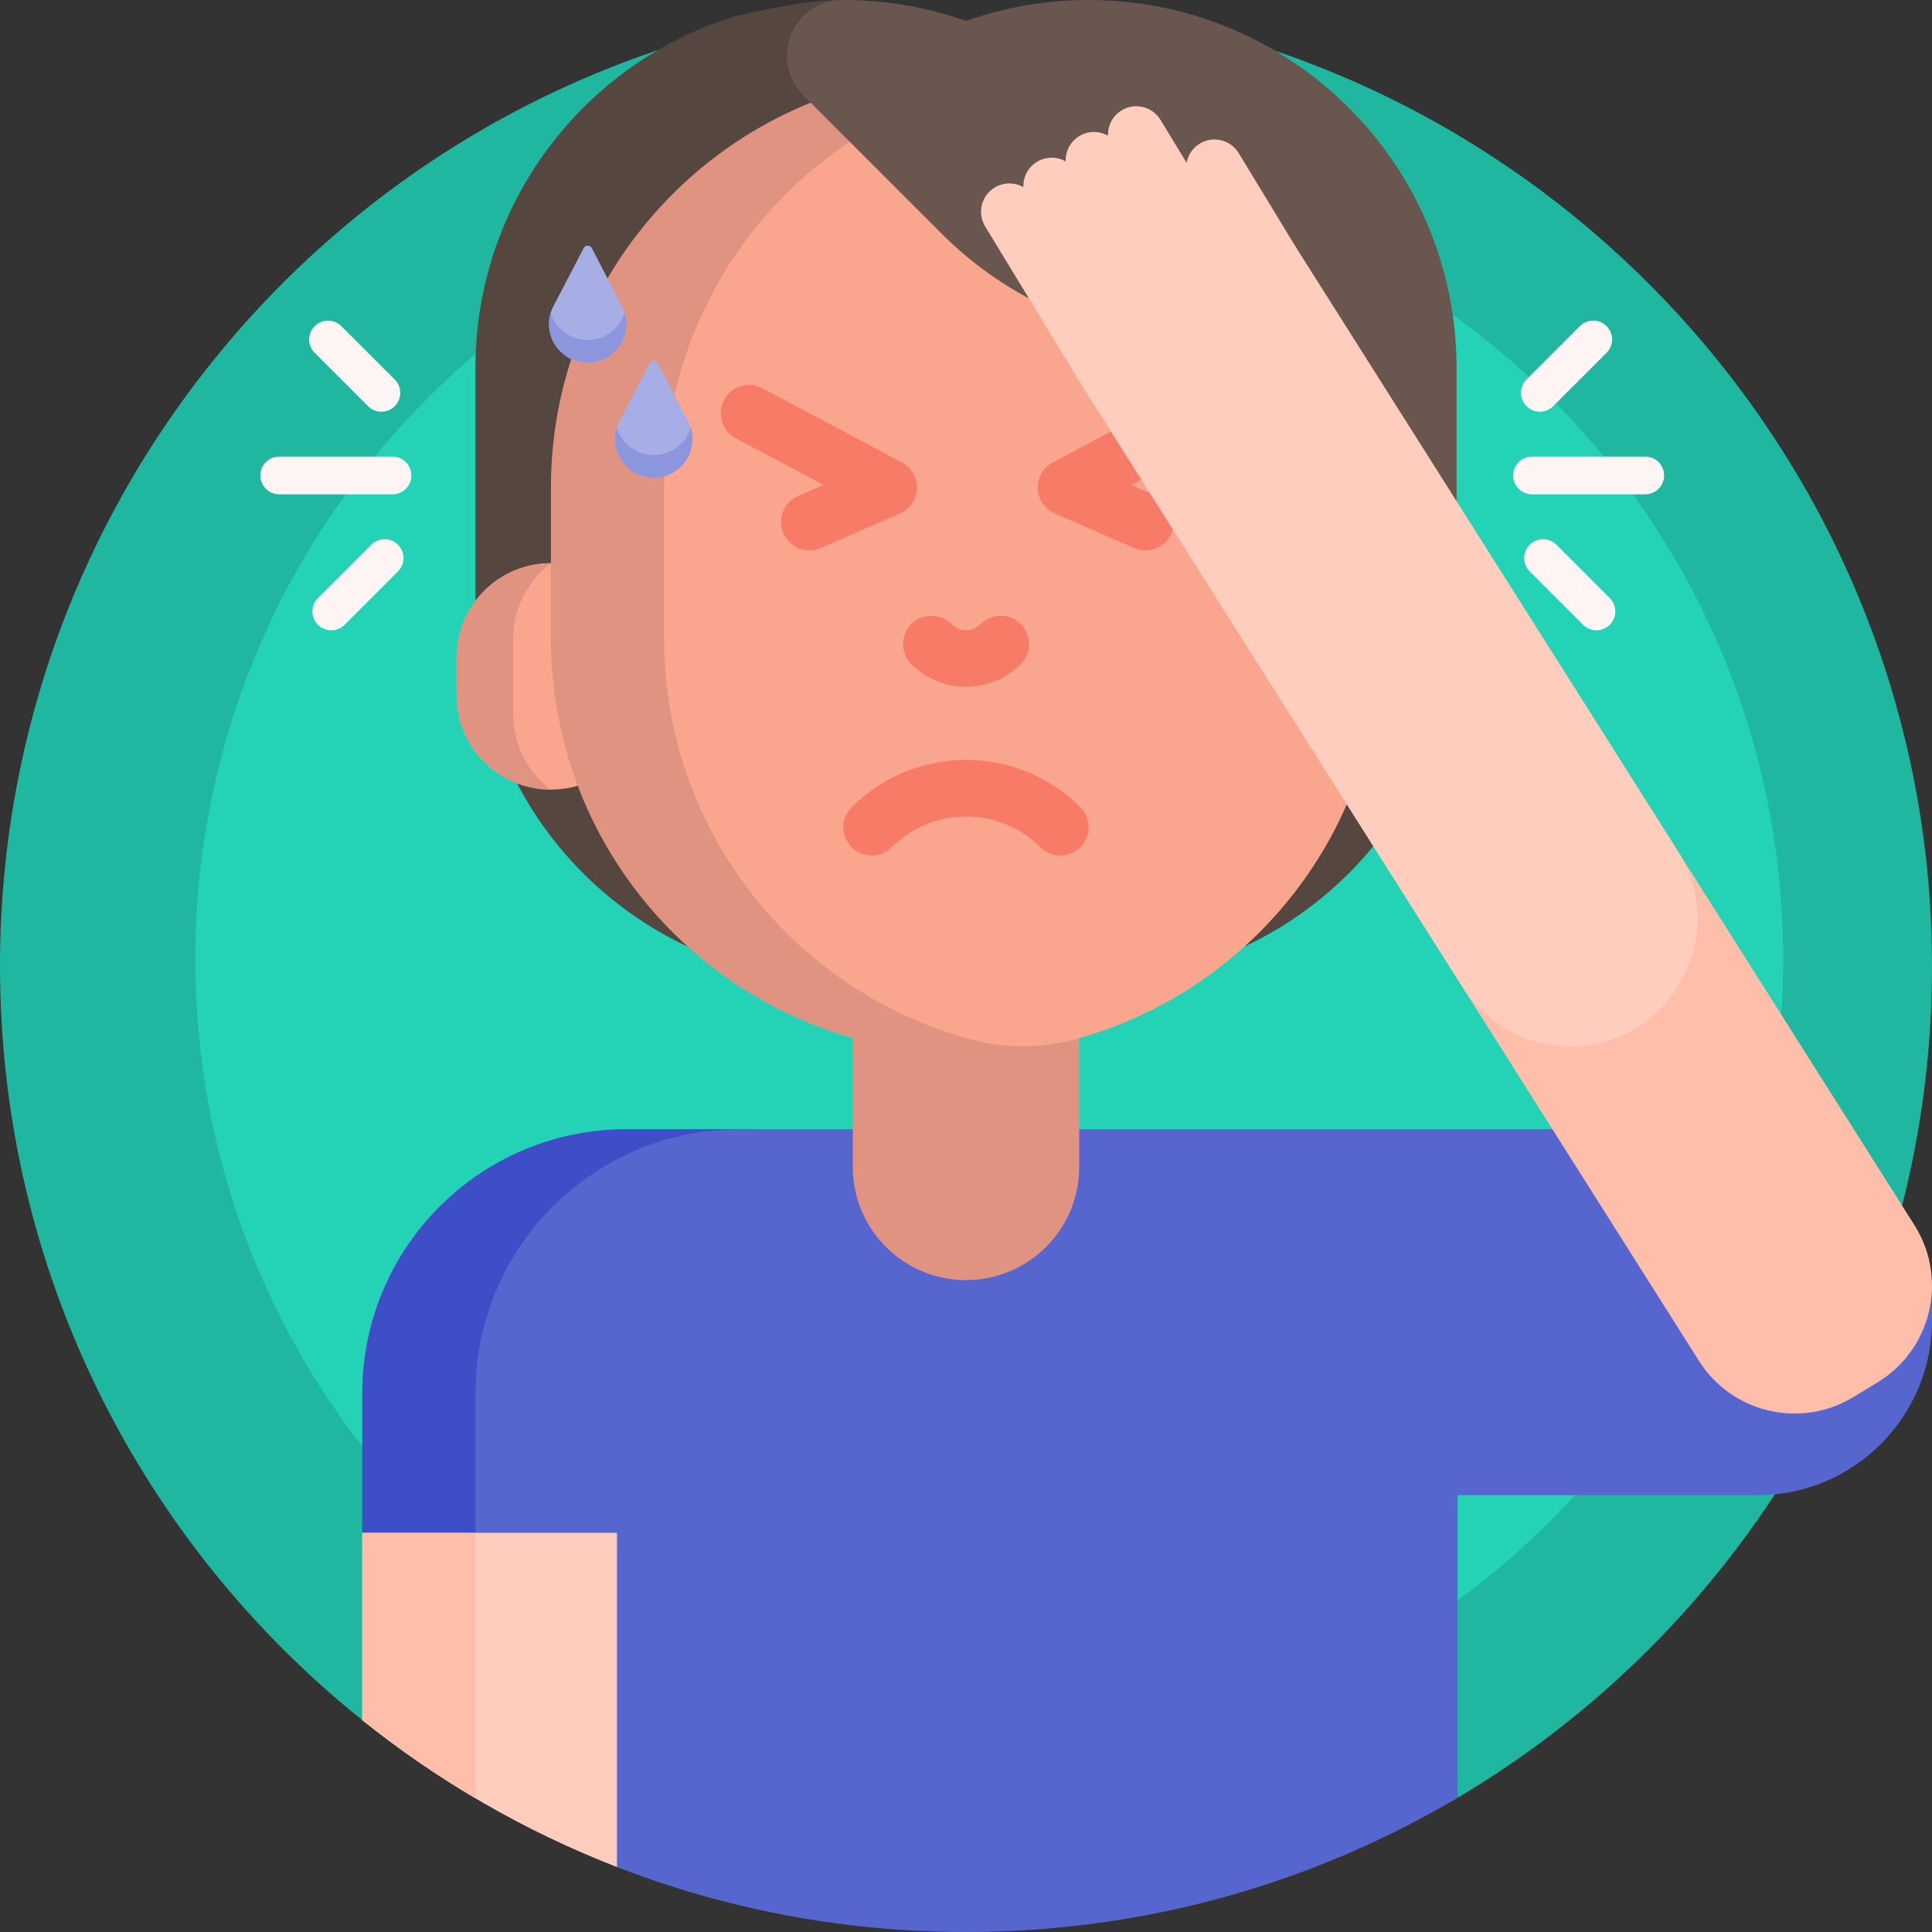 <svg id="Capa_1" enable-background="new 0 0 512 512" height="512" viewBox="0 0 512 512" width="512" xmlns="http://www.w3.org/2000/svg"><rect x="0" y="0" width="512" height="512" fill="#333333" stroke="none"/><g><path d="m0 256c0-129.773 96.561-236.992 221.754-253.729 11.202-1.498 22.634 10.942 34.246 10.942 12.844 0 25.47-12.26 37.813-10.421 123.692 18.431 218.846 125.838 218.184 254.555-.482 93.627-51.226 175.364-126.627 219.607-5.255 3.084-11.823 2.842-16.856-.591-41.043-27.995-90.649-44.363-144.078-44.363-40.42 0-78.652 9.368-112.643 26.05-4.97 2.439-10.903 1.7-15.232-1.75-58.847-46.904-96.561-119.198-96.561-200.3z" fill="#20b7a1"/><path d="m262.169 43.825c116.198 0 210.396 94.198 210.396 210.396s-94.198 210.396-210.396 210.396-210.396-94.197-210.396-210.396 94.198-210.396 210.396-210.396z" fill="#24d3b5"/><path d="m166 299.25h33.723s2.158.666-3.093 1.924c-30.763 7.371-53.63 35.053-53.63 68.076v38.592c0 19.032-21.586 30.175-37 19.011-.176-.127-.352-.255-.527-.383-5.992-4.363-9.473-11.382-9.473-18.794v-38.426c0-38.66 31.34-70 70-70z" fill="#3d4ec6"/><path d="m512 340.586v9.362c0 25.572-20.73 46.302-46.302 46.302h-79.422v80.168c-38.164 22.605-82.704 35.582-130.276 35.582-32.904 0-64.358-6.208-93.255-17.516-22.23-8.699-36.745-30.274-36.745-54.146v-71.088c0-38.66 31.34-70 70-70h267.987c26.517 0 38.034 16.421 48.013 41.336z" fill="#5766ce"/><path d="m163.5 494.778c-24.56-9.521-47.286-22.722-67.5-38.926v-49.633h67.5z" fill="#ffcdbe"/><path d="m126 476.582c-10.505-6.204-20.528-13.138-30-20.731v-49.633h30z" fill="#ffbeaa"/><path d="m386 162.5c0 53.848-43.652 97.5-97.5 97.5-11.396 0-22.335-1.955-32.5-5.548-10.165 3.593-21.104 5.548-32.5 5.548-53.848 0-97.5-43.652-97.5-97.5v-65c0-43.499 28.486-80.345 67.821-92.901.971-.31 18.296-4.599 28.627-4.599 2.614 0 4.757.733 6.041 1.638 42.187 29.742 157.511 160.862 157.511 160.862z" fill="#554640"/><path d="m171 174.25v10c0 13.807-11.193 25-25 25s-25-11.193-25-25v-10c0-13.807 11.193-25 25-25s25 11.193 25 25z" fill="#faa68e"/><path d="m136 169.25v20c0 8.178 3.927 15.439 9.998 20-13.806-.001-24.998-11.194-24.998-25v-10c0-13.806 11.192-24.999 24.998-25-6.071 4.561-9.998 11.822-9.998 20zm120-150c-60.752 0-110 49.249-110 110v40c0 50.351 33.83 92.8 80 105.859v34.141c0 16.569 13.431 30 30 30s30-13.431 30-30v-34.141c46.17-13.059 80-55.508 80-105.859v-40c0-60.751-49.249-110-110-110z" fill="#e09380"/><path d="m366 129.25v40c0 50.792-34.425 93.543-81.216 106.195-9.023 2.44-18.545 2.44-27.568 0-46.791-12.652-81.216-55.403-81.216-106.195v-40c0-55.663 41.345-101.669 95-108.985 53.655 7.316 95 53.322 95 108.985z" fill="#faa68e"/><path d="m386 97.5v61.891c-34.637-8.182-62.135-34.837-71.522-68.992-23.602-.964-46.92-10.456-64.94-28.475l-36.497-36.497s-.11-.114-.314-.326c-9.012-9.338-2.515-25.06 10.463-25.101h.31c11.396 0 22.335 1.955 32.5 5.548 10.165-3.593 21.104-5.548 32.5-5.548 53.848 0 97.5 43.652 97.5 97.5z" fill="#69564e"/><path d="m238.496 136.049-21.046 9.169c-.976.425-1.992.626-2.992.626-2.894 0-5.65-1.685-6.88-4.507-1.654-3.797.083-8.217 3.88-9.871l6.804-2.964-23.283-12.38c-3.657-1.944-5.046-6.485-3.101-10.143s6.486-5.046 10.143-3.102l37 19.673c2.541 1.352 4.085 4.038 3.973 6.914-.112 2.877-1.86 5.435-4.498 6.585zm3.004 39.932c3.875 3.875 9.024 6.009 14.5 6.009s10.625-2.134 14.5-6.009c2.929-2.93 2.929-7.678 0-10.607-2.929-2.928-7.678-2.928-10.606 0-1.042 1.042-2.424 1.616-3.893 1.616s-2.851-.574-3.893-1.616c-2.929-2.928-7.678-2.928-10.606 0-2.931 2.93-2.931 7.678-.002 10.607zm14.5 25.405c-10.974 0-21.949 4.177-30.303 12.531-2.929 2.93-2.929 7.678 0 10.607 2.929 2.928 7.678 2.928 10.606 0 10.861-10.861 28.532-10.861 39.394 0 2.929 2.928 7.678 2.928 10.606 0 2.929-2.93 2.929-7.678 0-10.607-8.354-8.354-19.329-12.531-30.303-12.531zm70.12-95.407c-1.945-3.658-6.486-5.046-10.143-3.102l-37 19.673c-2.542 1.352-4.085 4.038-3.973 6.914s1.86 5.435 4.499 6.584l21.046 9.169c.976.425 1.992.626 2.992.626 2.894 0 5.65-1.685 6.88-4.507 1.654-3.797-.083-8.217-3.88-9.871l-6.804-2.964 23.283-12.38c3.657-1.943 5.045-6.484 3.1-10.142z" fill="#f87b67"/><path d="m296.629 60.731 6.408-3.896c14.157-8.608 32.612-4.109 41.219 10.048l163.373 258.237c8.608 14.157 4.109 32.612-10.048 41.219l-6.408 3.896c-14.157 8.608-32.612 4.109-41.219-10.048l-163.373-258.237c-8.608-14.157-4.109-32.611 10.048-41.219z" fill="#ffbeaa"/><path d="m416.082 277.275c-11.569 0-22.332-5.927-28.517-15.703 0 0-100.986-159.625-100.987-159.627l-25.497-41.934c-2.152-3.539-1.027-8.153 2.512-10.305 2.413-1.467 5.325-1.411 7.617-.105-.105-2.635 1.185-5.247 3.598-6.714s5.325-1.411 7.617-.105c-.105-2.635 1.185-5.247 3.598-6.714s5.325-1.411 7.617-.105c-.105-2.635 1.185-5.247 3.598-6.714 3.539-2.152 8.153-1.027 10.305 2.512l6.923 11.386c.365-2.045 1.573-3.929 3.487-5.093 3.539-2.152 8.153-1.027 10.305 2.512l16.001 26.316 100.342 158.606c14.212 22.47-1.932 51.787-28.519 51.787z" fill="#ffcdbe"/><path d="m166.002 123.626c-3.164-3.164-3.91-8.015-1.842-11.983l8.022-15.396c.45-.863 1.685-.863 2.135 0l8.022 15.396c2.068 3.968 1.322 8.819-1.842 11.983-4.003 4.003-10.492 4.003-14.495 0zm-17.5-30.5c-3.164-3.164-3.91-8.015-1.842-11.983l8.022-15.396c.45-.863 1.685-.863 2.135 0l8.022 15.396c2.068 3.968 1.322 8.819-1.842 11.983-4.003 4.003-10.492 4.003-14.495 0z" fill="#a6aee5"/><path d="m180.497 123.626c-4.003 4.003-10.492 4.003-14.494 0-2.717-2.717-3.651-6.679-2.551-10.257.48 1.564 1.337 3.026 2.551 4.239 4.003 4.003 10.492 4.003 14.494 0 1.213-1.213 2.071-2.674 2.551-4.239 1.099 3.578.166 7.54-2.551 10.257zm-14.95-40.757c-.48 1.564-1.337 3.026-2.551 4.239-4.002 4.003-10.492 4.003-14.494 0-1.213-1.213-2.071-2.674-2.551-4.239-1.1 3.578-.167 7.54 2.551 10.257 4.003 4.002 10.492 4.002 14.494 0 2.718-2.717 3.651-6.679 2.551-10.257z" fill="#8c96dd"/><path d="m109 126c0 2.761-2.239 5-5 5h-30c-2.761 0-5-2.239-5-5s2.239-5 5-5h30c2.761 0 5 2.239 5 5zm-11.464-18.358c1.953 1.953 5.118 1.953 7.071 0 1.953-1.953 1.953-5.118 0-7.071l-14.143-14.142c-1.953-1.953-5.118-1.953-7.071 0s-1.953 5.118 0 7.071zm.857 36.716-14.142 14.142c-1.953 1.953-1.953 5.118 0 7.071s5.118 1.953 7.071 0l14.142-14.142c1.953-1.953 1.953-5.118 0-7.071s-5.118-1.953-7.071 0zm337.607-23.358h-30c-2.761 0-5 2.239-5 5s2.239 5 5 5h30c2.761 0 5-2.239 5-5s-2.239-5-5-5zm-23.536 23.358c-1.953-1.953-5.118-1.953-7.071 0s-1.953 5.118 0 7.071l14.142 14.142c1.953 1.953 5.118 1.953 7.071 0s1.953-5.118 0-7.071zm-7.928-36.716c1.953 1.953 5.118 1.953 7.071 0l14.142-14.142c1.953-1.953 1.953-5.118 0-7.071s-5.118-1.953-7.071 0l-14.142 14.142c-1.953 1.953-1.953 5.119 0 7.071z" fill="#fff5f5"/></g></svg>